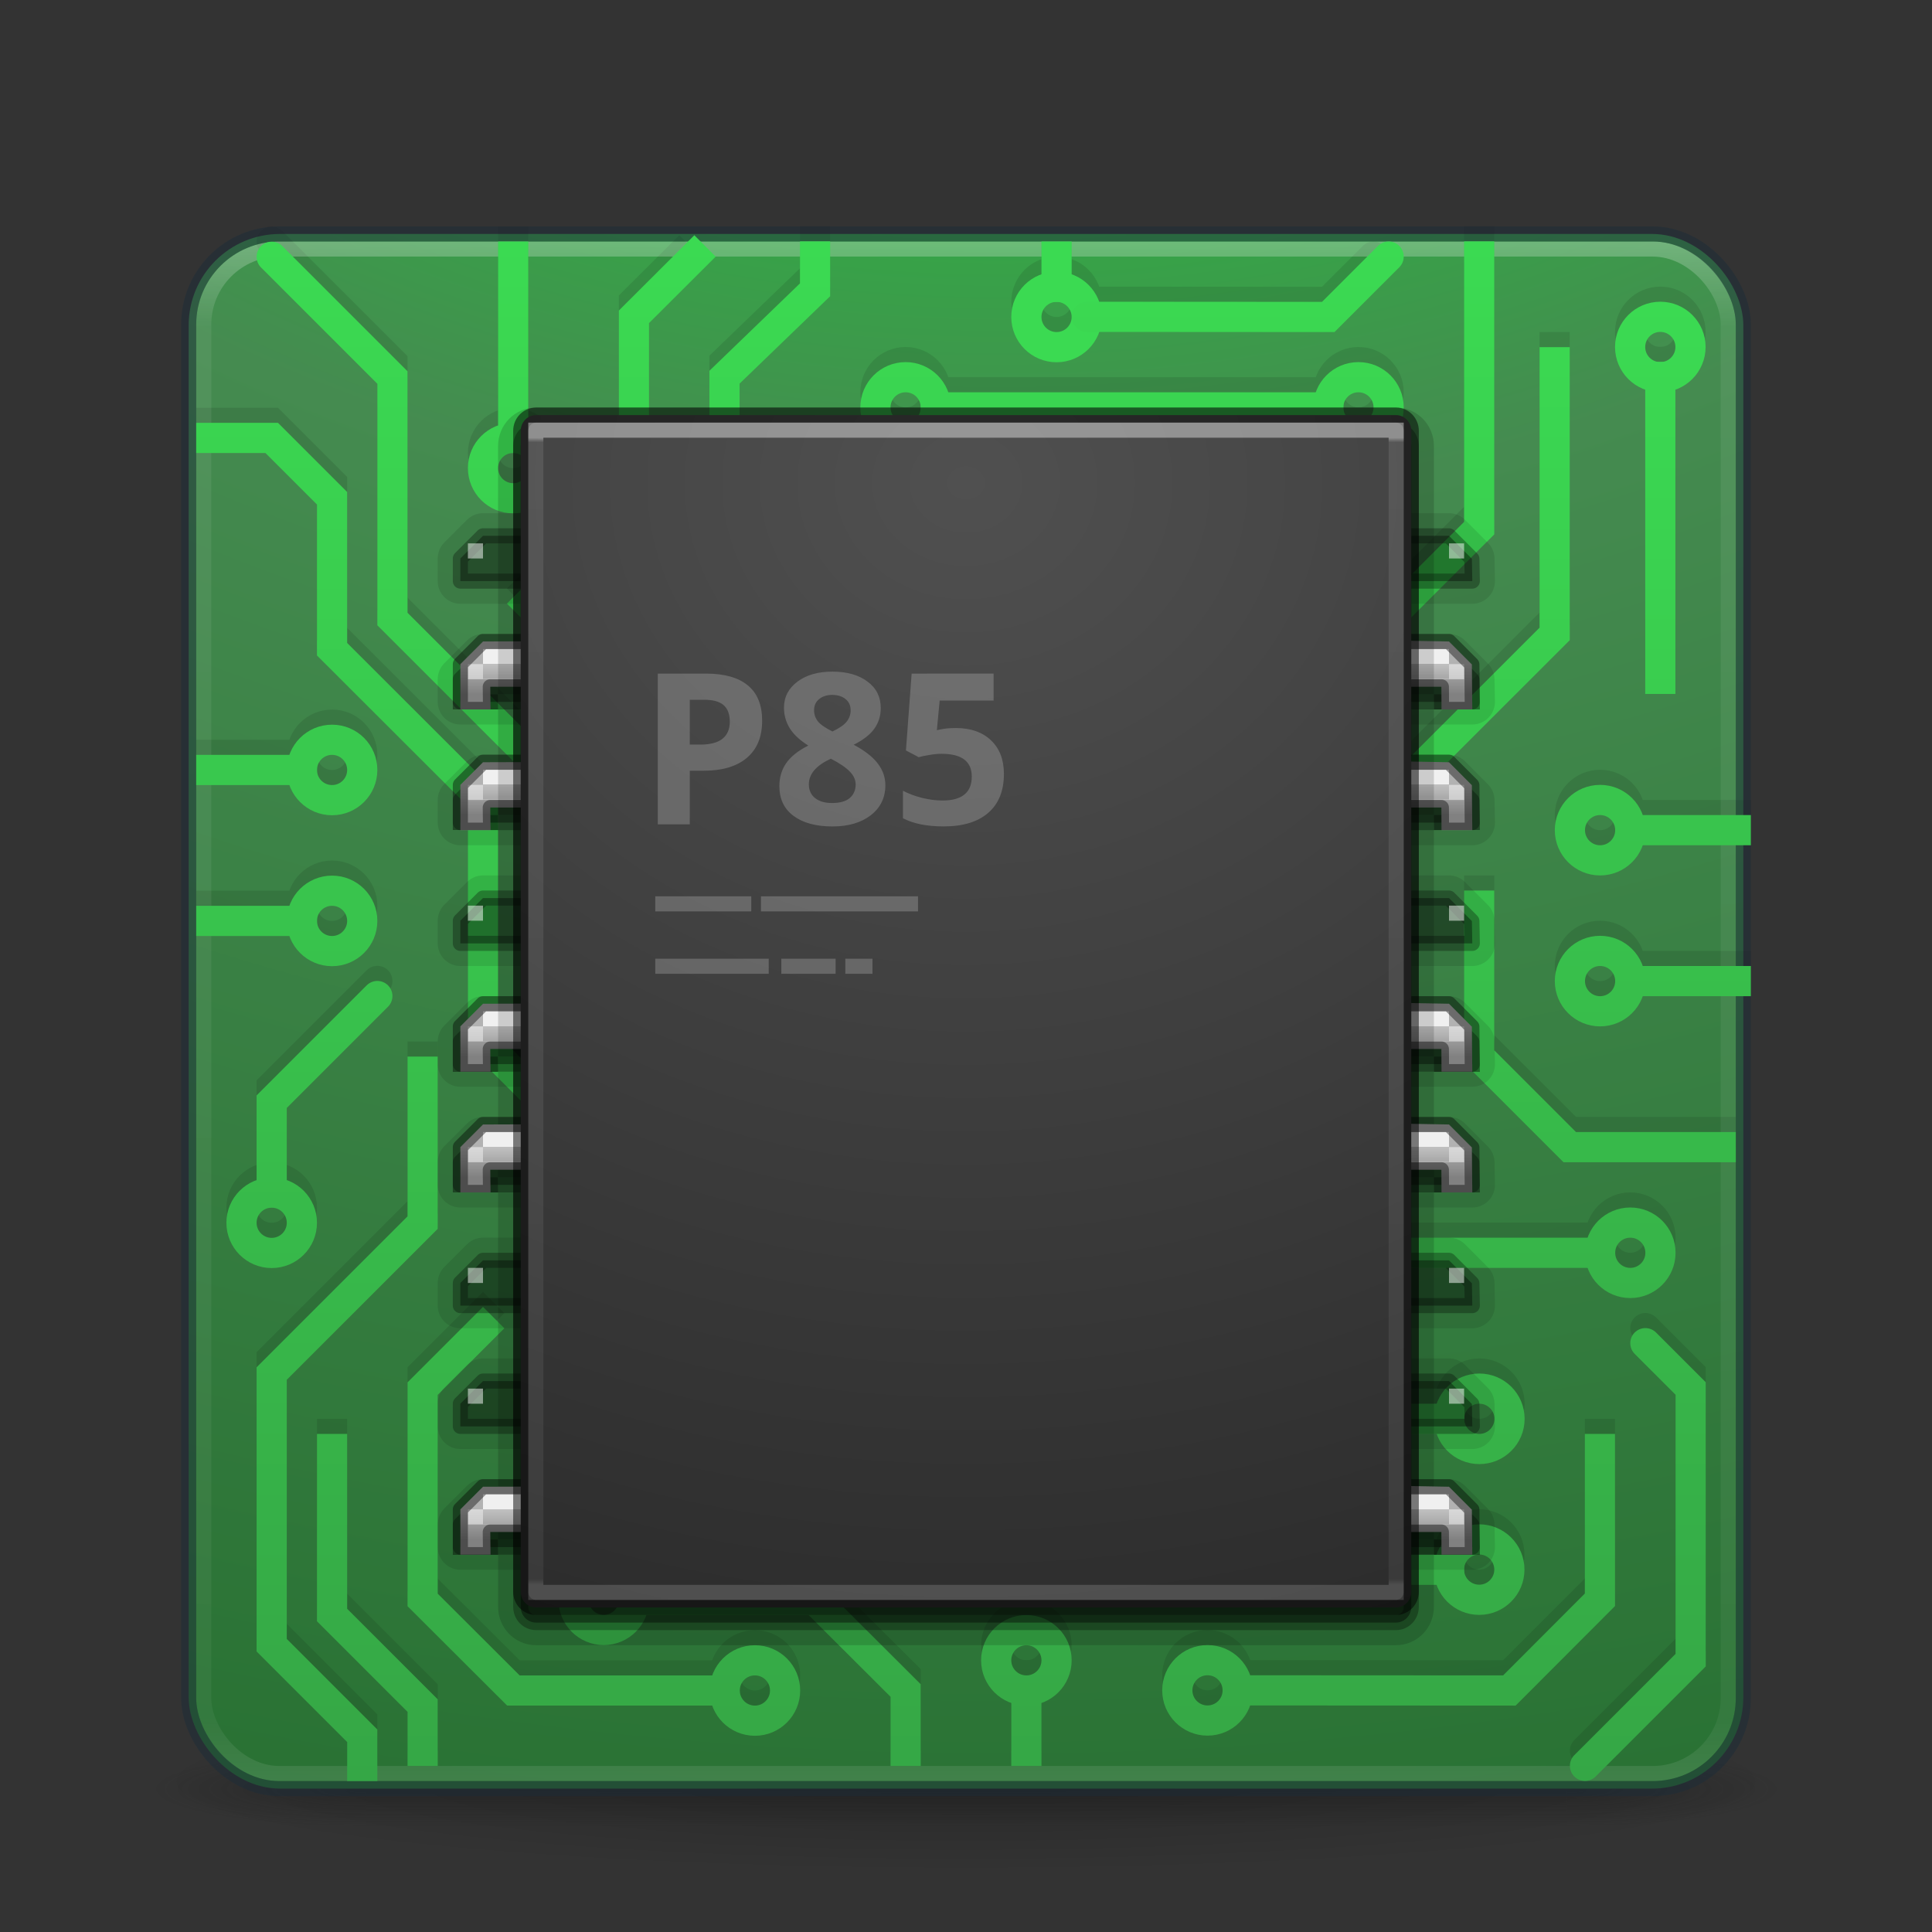 <?xml version="1.0" encoding="UTF-8" standalone="no"?>
<svg
   xmlns:dc="http://purl.org/dc/elements/1.1/"
   xmlns:cc="http://creativecommons.org/ns#"
   xmlns:rdf="http://www.w3.org/1999/02/22-rdf-syntax-ns#"
   xmlns:svg="http://www.w3.org/2000/svg"
   xmlns="http://www.w3.org/2000/svg"
   xmlns:xlink="http://www.w3.org/1999/xlink"
   version="1.1"
   width="128"
   height="128"
   id="svg4379">
  <rect width="100%" height="100%" fill="#333333" stroke="none"/>
  <defs
     id="defs4381">
    <linearGradient
       id="linearGradient4374">
      <stop
         id="stop4376"
         offset="0"
         style="stop-color:#b2b2b2;stop-opacity:1;" />
      <stop
         id="stop4378"
         offset="1"
         style="stop-color:#818181;stop-opacity:1" />
    </linearGradient>
    <linearGradient
       id="linearGradient7121">
      <stop
         id="stop7123"
         offset="0"
         style="stop-color:#000000;stop-opacity:1;" />
      <stop
         style="stop-color:#000000;stop-opacity:1"
         offset="0.8"
         id="stop7125" />
      <stop
         id="stop7127"
         offset="0.8"
         style="stop-color:#000000;stop-opacity:0" />
      <stop
         id="stop7129"
         offset="1"
         style="stop-color:#000000;stop-opacity:0;" />
    </linearGradient>
    <linearGradient
       id="linearGradient5574">
      <stop
         id="stop5576"
         style="stop-color:#ffffff;stop-opacity:1"
         offset="0" />
      <stop
         id="stop5578"
         style="stop-color:#ffffff;stop-opacity:0.235"
         offset="0" />
      <stop
         id="stop5580"
         style="stop-color:#ffffff;stop-opacity:0.157"
         offset="0.995" />
      <stop
         id="stop5582"
         style="stop-color:#ffffff;stop-opacity:0.392"
         offset="1" />
    </linearGradient>
    <linearGradient
       x1="24"
       y1="5"
       x2="24"
       y2="43"
       id="linearGradient3159"
       xlink:href="#linearGradient3924-776"
       gradientUnits="userSpaceOnUse"
       gradientTransform="matrix(2.73,0,0,2.73,-1.514,1.487)" />
    <linearGradient
       id="linearGradient3924-776">
      <stop
         id="stop3124"
         style="stop-color:#ffffff;stop-opacity:1"
         offset="0" />
      <stop
         id="stop3126"
         style="stop-color:#ffffff;stop-opacity:0.235"
         offset="0.063" />
      <stop
         id="stop3128"
         style="stop-color:#ffffff;stop-opacity:0.157"
         offset="0.951" />
      <stop
         id="stop3130"
         style="stop-color:#ffffff;stop-opacity:0.392"
         offset="1" />
    </linearGradient>
    <radialGradient
       cx="6.73"
       cy="9.957"
       r="12.672"
       fx="6.2"
       fy="9.957"
       id="radialGradient3395"
       xlink:href="#linearGradient2867-449-88-871-390-598-476-591-434-148-57-177-8-3-3-6-4-8-8-8-5-3"
       gradientUnits="userSpaceOnUse"
       gradientTransform="matrix(0,25.083,-30.794,0,372.817,-208.092)" />
    <radialGradient
       cx="4.993"
       cy="43.5"
       r="2.5"
       fx="4.993"
       fy="43.5"
       id="radialGradient2455-1"
       xlink:href="#linearGradient3688-166-749-5"
       gradientUnits="userSpaceOnUse"
       gradientTransform="matrix(2.004,0,0,1.4,27.988,-17.4)" />
    <linearGradient
       id="linearGradient3688-166-749-5">
      <stop
         id="stop2883-0"
         style="stop-color:#181818;stop-opacity:1"
         offset="0" />
      <stop
         id="stop2885-5"
         style="stop-color:#181818;stop-opacity:0"
         offset="1" />
    </linearGradient>
    <radialGradient
       cx="4.993"
       cy="43.5"
       r="2.5"
       fx="4.993"
       fy="43.5"
       id="radialGradient2457-5"
       xlink:href="#linearGradient3688-464-309-8"
       gradientUnits="userSpaceOnUse"
       gradientTransform="matrix(2.004,0,0,1.4,-20.012,-104.4)" />
    <linearGradient
       id="linearGradient3688-464-309-8">
      <stop
         id="stop2889-9"
         style="stop-color:#181818;stop-opacity:1"
         offset="0" />
      <stop
         id="stop2891-4"
         style="stop-color:#181818;stop-opacity:0"
         offset="1" />
    </linearGradient>
    <linearGradient
       x1="25.058"
       y1="47.028"
       x2="25.058"
       y2="39.999"
       id="linearGradient2459-7"
       xlink:href="#linearGradient3702-501-757-0"
       gradientUnits="userSpaceOnUse" />
    <linearGradient
       id="linearGradient3702-501-757-0">
      <stop
         id="stop2895-0"
         style="stop-color:#181818;stop-opacity:0"
         offset="0" />
      <stop
         id="stop2897-2"
         style="stop-color:#181818;stop-opacity:1"
         offset="0.5" />
      <stop
         id="stop2899-6"
         style="stop-color:#181818;stop-opacity:0"
         offset="1" />
    </linearGradient>
    <linearGradient
       id="linearGradient3811">
      <stop
         id="stop3813"
         style="stop-color:#000000;stop-opacity:1"
         offset="0" />
      <stop
         id="stop3815"
         style="stop-color:#000000;stop-opacity:0"
         offset="1" />
    </linearGradient>
    <radialGradient
       cx="-4.029"
       cy="93.468"
       r="35.338"
       fx="-4.029"
       fy="93.468"
       id="radialGradient4377"
       xlink:href="#linearGradient3811"
       gradientUnits="userSpaceOnUse"
       gradientTransform="matrix(1.556,0,0,0.17,70.27,102.13)" />
    <linearGradient
       id="linearGradient4394">
      <stop
         id="stop4396"
         offset="0"
         style="stop-color:#35a445;stop-opacity:1" />
      <stop
         id="stop4398"
         offset="1"
         style="stop-color:#3bda52;stop-opacity:1" />
    </linearGradient>
    <linearGradient
       gradientTransform="matrix(0,1,-1,0,63.5,-5.994)"
       y2="5"
       x2="37"
       y1="59"
       x1="37"
       gradientUnits="userSpaceOnUse"
       id="linearGradient5022"
       xlink:href="#linearGradient4394" />
    <linearGradient
       xlink:href="#linearGradient4394"
       id="linearGradient4521"
       gradientUnits="userSpaceOnUse"
       x1="37"
       y1="59"
       x2="37"
       y2="5"
       gradientTransform="matrix(2,0,0,2,3,6)" />
    <linearGradient
       xlink:href="#linearGradient4394"
       id="linearGradient4523"
       gradientUnits="userSpaceOnUse"
       x1="37"
       y1="59"
       x2="37"
       y2="5"
       gradientTransform="matrix(2,0,0,2,3,6)" />
    <linearGradient
       xlink:href="#linearGradient4394"
       id="linearGradient4525"
       gradientUnits="userSpaceOnUse"
       x1="37"
       y1="59"
       x2="37"
       y2="5"
       gradientTransform="matrix(2,0,0,2,3,6)" />
    <linearGradient
       xlink:href="#linearGradient4394"
       id="linearGradient4527"
       gradientUnits="userSpaceOnUse"
       x1="37"
       y1="59"
       x2="37"
       y2="5"
       gradientTransform="matrix(2,0,0,2,3,6)" />
    <linearGradient
       xlink:href="#linearGradient4394"
       id="linearGradient4529"
       gradientUnits="userSpaceOnUse"
       x1="37"
       y1="59"
       x2="37"
       y2="5"
       gradientTransform="matrix(2,0,0,2,3,6)" />
    <linearGradient
       xlink:href="#linearGradient4394"
       id="linearGradient4531"
       gradientUnits="userSpaceOnUse"
       x1="37"
       y1="59"
       x2="37"
       y2="5"
       gradientTransform="matrix(2,0,0,2,3,6)" />
    <linearGradient
       xlink:href="#linearGradient4394"
       id="linearGradient4533"
       gradientUnits="userSpaceOnUse"
       x1="37"
       y1="59"
       x2="37"
       y2="5"
       gradientTransform="matrix(2,0,0,2,1,10)" />
    <linearGradient
       xlink:href="#linearGradient4394"
       id="linearGradient4535"
       gradientUnits="userSpaceOnUse"
       x1="37"
       y1="59"
       x2="37"
       y2="5"
       gradientTransform="matrix(2,0,0,2,-1,-2)" />
    <linearGradient
       xlink:href="#linearGradient4394"
       id="linearGradient4537"
       gradientUnits="userSpaceOnUse"
       x1="37"
       y1="59"
       x2="37"
       y2="5"
       gradientTransform="matrix(2,0,0,2,3,6)" />
    <linearGradient
       xlink:href="#linearGradient4394"
       id="linearGradient4539"
       gradientUnits="userSpaceOnUse"
       x1="37"
       y1="59"
       x2="37"
       y2="5"
       gradientTransform="matrix(2,0,0,2,3,6)" />
    <linearGradient
       xlink:href="#linearGradient4394"
       id="linearGradient4541"
       gradientUnits="userSpaceOnUse"
       x1="37"
       y1="59"
       x2="37"
       y2="5"
       gradientTransform="matrix(2,0,0,2,3,6)" />
    <linearGradient
       xlink:href="#linearGradient4394"
       id="linearGradient4543"
       gradientUnits="userSpaceOnUse"
       x1="37"
       y1="59"
       x2="37"
       y2="5"
       gradientTransform="matrix(2,0,0,2,1,10)" />
    <linearGradient
       xlink:href="#linearGradient4394"
       id="linearGradient4547"
       gradientUnits="userSpaceOnUse"
       x1="37"
       y1="59"
       x2="37"
       y2="5"
       gradientTransform="matrix(2,0,0,2,3,6)" />
    <linearGradient
       xlink:href="#linearGradient4394"
       id="linearGradient4549"
       gradientUnits="userSpaceOnUse"
       x1="37"
       y1="59"
       x2="37"
       y2="5"
       gradientTransform="matrix(2,0,0,2,-1,-2)" />
    <linearGradient
       xlink:href="#linearGradient4394"
       id="linearGradient4551"
       gradientUnits="userSpaceOnUse"
       x1="37"
       y1="59"
       x2="37"
       y2="5"
       gradientTransform="matrix(2,0,0,2,3,6)" />
    <linearGradient
       xlink:href="#linearGradient4394"
       id="linearGradient4553"
       gradientUnits="userSpaceOnUse"
       x1="37"
       y1="59"
       x2="37"
       y2="5"
       gradientTransform="matrix(2,0,0,2,3,6)" />
    <linearGradient
       xlink:href="#linearGradient4394"
       id="linearGradient4555"
       gradientUnits="userSpaceOnUse"
       x1="37"
       y1="59"
       x2="37"
       y2="5"
       gradientTransform="matrix(2,0,0,2,3,6)" />
    <linearGradient
       xlink:href="#linearGradient4394"
       id="linearGradient4557"
       gradientUnits="userSpaceOnUse"
       x1="37"
       y1="59"
       x2="37"
       y2="5"
       gradientTransform="matrix(2,0,0,2,3,6)" />
    <linearGradient
       xlink:href="#linearGradient4394"
       id="linearGradient4559"
       gradientUnits="userSpaceOnUse"
       x1="37"
       y1="59"
       x2="37"
       y2="5"
       gradientTransform="matrix(2,0,0,2,3,6)" />
    <linearGradient
       xlink:href="#linearGradient4394"
       id="linearGradient4561"
       gradientUnits="userSpaceOnUse"
       x1="37"
       y1="59"
       x2="37"
       y2="5"
       gradientTransform="matrix(2,0,0,2,3,6)" />
    <linearGradient
       xlink:href="#linearGradient4394"
       id="linearGradient4563"
       gradientUnits="userSpaceOnUse"
       x1="37"
       y1="59"
       x2="37"
       y2="5"
       gradientTransform="matrix(2,0,0,2,-1,8)" />
    <linearGradient
       xlink:href="#linearGradient4394"
       id="linearGradient4565"
       gradientUnits="userSpaceOnUse"
       x1="37"
       y1="59"
       x2="37"
       y2="5"
       gradientTransform="matrix(2,0,0,2,3,6)" />
    <linearGradient
       xlink:href="#linearGradient4394"
       id="linearGradient4567"
       gradientUnits="userSpaceOnUse"
       x1="37"
       y1="59"
       x2="37"
       y2="5"
       gradientTransform="matrix(2,0,0,2,3,6)" />
    <linearGradient
       xlink:href="#linearGradient4394"
       id="linearGradient4569"
       gradientUnits="userSpaceOnUse"
       x1="37"
       y1="59"
       x2="37"
       y2="5"
       gradientTransform="matrix(2,0,0,2,3,6)" />
    <linearGradient
       xlink:href="#linearGradient4394"
       id="linearGradient4571"
       gradientUnits="userSpaceOnUse"
       x1="37"
       y1="59"
       x2="37"
       y2="5"
       gradientTransform="matrix(2,0,0,2,3,6)" />
    <linearGradient
       xlink:href="#linearGradient4394"
       id="linearGradient4573"
       gradientUnits="userSpaceOnUse"
       x1="37"
       y1="59"
       x2="37"
       y2="5"
       gradientTransform="matrix(2,0,0,2,3,6)" />
    <linearGradient
       xlink:href="#linearGradient4394"
       id="linearGradient4575"
       gradientUnits="userSpaceOnUse"
       x1="37"
       y1="59"
       x2="37"
       y2="5"
       gradientTransform="matrix(2,0,0,2,3,-2e-7)" />
    <linearGradient
       xlink:href="#linearGradient4394"
       id="linearGradient4577"
       gradientUnits="userSpaceOnUse"
       x1="37"
       y1="59"
       x2="37"
       y2="5"
       gradientTransform="matrix(2,0,0,2,3,-2e-7)" />
    <linearGradient
       xlink:href="#linearGradient4394"
       id="linearGradient4579"
       gradientUnits="userSpaceOnUse"
       x1="37"
       y1="59"
       x2="37"
       y2="5"
       gradientTransform="matrix(2,0,0,2,3,6)" />
    <linearGradient
       xlink:href="#linearGradient4394"
       id="linearGradient4581"
       gradientUnits="userSpaceOnUse"
       x1="37"
       y1="59"
       x2="37"
       y2="5"
       gradientTransform="matrix(2,0,0,2,3,6)" />
    <linearGradient
       xlink:href="#linearGradient4394"
       id="linearGradient4583"
       gradientUnits="userSpaceOnUse"
       x1="37"
       y1="59"
       x2="37"
       y2="5"
       gradientTransform="matrix(2,0,0,2,3,-2e-7)" />
    <linearGradient
       xlink:href="#linearGradient4394"
       id="linearGradient4585"
       gradientUnits="userSpaceOnUse"
       x1="37"
       y1="59"
       x2="37"
       y2="5"
       gradientTransform="matrix(2,0,0,2,3,6)" />
    <linearGradient
       xlink:href="#linearGradient4394"
       id="linearGradient4587"
       gradientUnits="userSpaceOnUse"
       x1="37"
       y1="59"
       x2="37"
       y2="5"
       gradientTransform="matrix(2,0,0,2,3,6)" />
    <linearGradient
       xlink:href="#linearGradient4394"
       id="linearGradient4589"
       gradientUnits="userSpaceOnUse"
       x1="37"
       y1="59"
       x2="37"
       y2="5"
       gradientTransform="matrix(2,0,0,2,3,6)" />
    <linearGradient
       xlink:href="#linearGradient4394"
       id="linearGradient4591"
       gradientUnits="userSpaceOnUse"
       x1="37"
       y1="59"
       x2="37"
       y2="5"
       gradientTransform="matrix(2,0,0,2,3,6)" />
    <linearGradient
       xlink:href="#linearGradient4394"
       id="linearGradient4593"
       gradientUnits="userSpaceOnUse"
       x1="37"
       y1="59"
       x2="37"
       y2="5"
       gradientTransform="matrix(0,2,-2,0,75.012,-38)" />
    <linearGradient
       xlink:href="#linearGradient4394"
       id="linearGradient4595"
       gradientUnits="userSpaceOnUse"
       x1="37"
       y1="59"
       x2="37"
       y2="5"
       gradientTransform="matrix(0,2,-2,0,75.012,-38)" />
    <linearGradient
       xlink:href="#linearGradient4394"
       id="linearGradient4597"
       gradientUnits="userSpaceOnUse"
       x1="37"
       y1="59"
       x2="37"
       y2="5"
       gradientTransform="matrix(2,0,0,2,3,6)" />
    <linearGradient
       xlink:href="#linearGradient4394"
       id="linearGradient4599"
       gradientUnits="userSpaceOnUse"
       x1="37"
       y1="59"
       x2="37"
       y2="5"
       gradientTransform="matrix(2,0,0,2,3,6)" />
    <linearGradient
       xlink:href="#linearGradient4394"
       id="linearGradient4601"
       gradientUnits="userSpaceOnUse"
       x1="37"
       y1="59"
       x2="37"
       y2="5"
       gradientTransform="matrix(2,0,0,2,3,6)" />
    <linearGradient
       xlink:href="#linearGradient4394"
       id="linearGradient4603"
       gradientUnits="userSpaceOnUse"
       x1="37"
       y1="59"
       x2="37"
       y2="5"
       gradientTransform="matrix(2,0,0,2,3,-2e-7)" />
    <linearGradient
       xlink:href="#linearGradient4394"
       id="linearGradient4605"
       gradientUnits="userSpaceOnUse"
       x1="37"
       y1="59"
       x2="37"
       y2="5"
       gradientTransform="matrix(2,0,0,2,3,-2e-7)" />
    <linearGradient
       xlink:href="#linearGradient4394"
       id="linearGradient4607"
       gradientUnits="userSpaceOnUse"
       gradientTransform="matrix(0,1,-1,0,63.5,-5.994)"
       x1="37"
       y1="59"
       x2="37"
       y2="5" />
    <linearGradient
       xlink:href="#linearGradient4394"
       id="linearGradient4609"
       gradientUnits="userSpaceOnUse"
       gradientTransform="matrix(0,1,-1,0,63.5,-5.994)"
       x1="37"
       y1="59"
       x2="37"
       y2="5" />
    <linearGradient
       id="linearGradient2867-449-88-871-390-598-476-591-434-148-57-177-8-3-3-6-4-8-8-8-5-3">
      <stop
         offset="0"
         style="stop-color:#00ff27;stop-opacity:1"
         id="stop3750-1-0-7-6-6-1-3-9-3-6" />
      <stop
         offset="0.262"
         style="stop-color:#458b50;stop-opacity:1"
         id="stop3752-3-7-4-0-32-8-923-0-7-7" />
      <stop
         offset="0.705"
         style="stop-color:#176121;stop-opacity:1"
         id="stop3754-1-8-5-2-7-6-7-1-9-5" />
      <stop
         offset="1"
         style="stop-color:#2b5131;stop-opacity:1"
         id="stop3756-1-6-2-6-6-1-96-6-0-3" />
    </linearGradient>
    <radialGradient
       gradientTransform="matrix(1.2386254e-6,9.292,-10.497,0,138.545,-49.534)"
       gradientUnits="userSpaceOnUse"
       xlink:href="#linearGradient2867-449-88-871-390-598-476-591-434-148-57-177-8-3-3-6-4-8-8-8-5-9-4-5"
       id="radialGradient4900"
       fy="7.101"
       fx="8.775"
       r="14.099"
       cy="7.101"
       cx="8.775" />
    <linearGradient
       id="linearGradient2867-449-88-871-390-598-476-591-434-148-57-177-8-3-3-6-4-8-8-8-5-9-4-5">
      <stop
         offset="0"
         style="stop-color:#505050;stop-opacity:1"
         id="stop3750-1-0-7-6-6-1-3-9-3-3-3-6" />
      <stop
         offset="0.622"
         style="stop-color:#2b2b2b;stop-opacity:1"
         id="stop3752-3-7-4-0-32-8-923-0-7-1-1-4" />
      <stop
         offset="1"
         style="stop-color:#0a0a0a;stop-opacity:1"
         id="stop3754-1-8-5-2-7-6-7-1-9-8-6-2" />
    </linearGradient>
    <linearGradient
       gradientTransform="matrix(0.628,0,0,0.867,40.492,23.731)"
       gradientUnits="userSpaceOnUse"
       xlink:href="#linearGradient3967"
       id="linearGradient4898"
       y2="93.723"
       x2="24.708"
       y1="6.077"
       x1="24.708" />
    <linearGradient
       id="linearGradient3967">
      <stop
         offset="0"
         style="stop-color:#ffffff;stop-opacity:1"
         id="stop3969" />
      <stop
         offset="0.004"
         style="stop-color:#ffffff;stop-opacity:0.235"
         id="stop3971" />
      <stop
         offset="0.995"
         style="stop-color:#ffffff;stop-opacity:0.157"
         id="stop3973" />
      <stop
         offset="1"
         style="stop-color:#ffffff;stop-opacity:0.392"
         id="stop3975" />
    </linearGradient>
    <linearGradient
       y2="42"
       x2="98"
       y1="37"
       x1="98"
       gradientUnits="userSpaceOnUse"
       id="linearGradient4356"
       xlink:href="#linearGradient7121" />
    <linearGradient
       y2="138.7"
       x2="25.609"
       y1="49.9"
       x1="25.609"
       gradientTransform="matrix(0.716,0,0,0.011,38.193,37.438)"
       gradientUnits="userSpaceOnUse"
       id="linearGradient4358"
       xlink:href="#linearGradient5574" />
    <linearGradient
       y2="40"
       x2="79"
       y1="38"
       x1="79"
       gradientUnits="userSpaceOnUse"
       id="linearGradient4712"
       xlink:href="#linearGradient4374" />
  </defs>
  <path
     style="color:#000000;display:inline;overflow:visible;visibility:visible;opacity:0.2;fill:url(#radialGradient4377);fill-opacity:1;fill-rule:nonzero;stroke:none;stroke-width:1;marker:none;enable-background:accumulate"
     id="path3041"
     d="M 119,118 A 55,6 0 0 1 9,118 55,6 0 1 1 119,118 Z" />
  <g
     style="display:inline"
     id="g2036"
     transform="matrix(2.7,0,0,0.556,-0.8,94.889)">
    <g
       style="opacity:0.4"
       id="g3712"
       transform="matrix(1.053,0,0,1.286,-1.263,-13.429)">
      <rect
         style="fill:url(#radialGradient2455-1);fill-opacity:1;stroke:none"
         id="rect2801"
         y="40"
         x="38"
         height="7"
         width="5" />
      <rect
         style="fill:url(#radialGradient2457-5);fill-opacity:1;stroke:none"
         id="rect3696"
         transform="scale(-1,-1)"
         y="-47"
         x="-10"
         height="7"
         width="5" />
      <rect
         style="fill:url(#linearGradient2459-7);fill-opacity:1;stroke:none"
         id="rect3700"
         y="40"
         x="10"
         height="7"
         width="28" />
    </g>
  </g>
  <rect
     style="color:#000000;display:inline;overflow:visible;visibility:visible;fill:url(#radialGradient3395);fill-opacity:1;fill-rule:nonzero;stroke:none;stroke-width:1;marker:none;enable-background:accumulate"
     id="rect5505-21-3"
     y="15.5"
     x="12.5"
     ry="6.055"
     rx="6.055"
     height="103"
     width="103" />
  <g
     id="g5351"
     transform="translate(0,-1)"
     style="opacity:0.1;stroke:#000000;stroke-opacity:1">
    <path
       style="fill:none;fill-rule:evenodd;stroke:#000000;stroke-width:2px;stroke-linecap:square;stroke-linejoin:miter;stroke-opacity:1"
       d="m 48,32.99 0,-8 6,-5.79 6.4e-5,-2.21"
       id="path5353" />
    <path
       style="fill:none;fill-rule:evenodd;stroke:#000000;stroke-width:2px;stroke-linecap:square;stroke-linejoin:miter;stroke-opacity:1"
       d="M 96,104 72.014,104 66,98 66,94"
       id="path5355" />
    <path
       id="path5357"
       d="m 35,39.99 7,-7 0,-12 L 45,18"
       style="fill:none;fill-rule:evenodd;stroke:#000000;stroke-width:2px;stroke-linecap:square;stroke-linejoin:miter;stroke-opacity:1" />
    <path
       style="opacity:1;fill:none;fill-opacity:1;stroke:#000000;stroke-width:2;stroke-linecap:square;stroke-linejoin:miter;stroke-miterlimit:4;stroke-dasharray:none;stroke-opacity:1"
       d="m 62,26.99 c 0,1.105 -0.895,2 -2,2 -1.105,0 -2,-0.895 -2,-2 0,-1.105 0.895,-2 2,-2 1.105,0 2,0.895 2,2 z"
       id="path5359" />
    <path
       id="path5361"
       d="m 62.014,26.99 25.986,0"
       style="fill:none;fill-rule:evenodd;stroke:#000000;stroke-width:2px;stroke-linecap:square;stroke-linejoin:miter;stroke-opacity:1" />
    <path
       style="opacity:1;fill:none;fill-opacity:1;stroke:#000000;stroke-width:2;stroke-linecap:square;stroke-linejoin:miter;stroke-miterlimit:4;stroke-dasharray:none;stroke-opacity:1"
       d="m 92,26.99 c 0,1.105 -0.895,2 -2,2 -1.105,0 -2,-0.895 -2,-2 0,-1.105 0.895,-2 2,-2 1.105,0 2,0.895 2,2 z"
       id="path5363" />
    <path
       style="opacity:1;fill:none;fill-opacity:1;stroke:#000000;stroke-width:2;stroke-linecap:square;stroke-linejoin:miter;stroke-miterlimit:4;stroke-dasharray:none;stroke-opacity:1"
       d="m 112,22.99 c 0,1.105 -0.895,2 -2,2 -1.105,0 -2,-0.895 -2,-2 0,-1.105 0.895,-2 2,-2 1.105,0 2,0.895 2,2 z"
       id="path5365" />
    <path
       style="opacity:1;fill:none;fill-opacity:1;stroke:#000000;stroke-width:2;stroke-linecap:square;stroke-linejoin:miter;stroke-miterlimit:4;stroke-dasharray:none;stroke-opacity:1"
       d="m 110.01,83 c 0,1.105 -0.895,2 -2,2 -1.105,0 -2,-0.895 -2,-2 0,-1.105 0.895,-2 2,-2 1.105,0 2,0.895 2,2 z"
       id="path5367" />
    <path
       style="opacity:1;fill:none;fill-opacity:1;stroke:#000000;stroke-width:2;stroke-linecap:square;stroke-linejoin:miter;stroke-miterlimit:4;stroke-dasharray:none;stroke-opacity:1"
       d="m 24,51.012 c 0,1.105 -0.895,2 -2,2 -1.105,0 -2,-0.895 -2,-2 0,-1.105 0.895,-2 2,-2 1.105,0 2,0.895 2,2 z"
       id="path5369" />
    <path
       style="opacity:1;fill:none;fill-opacity:1;stroke:#000000;stroke-width:2;stroke-linecap:square;stroke-linejoin:miter;stroke-miterlimit:4;stroke-dasharray:none;stroke-opacity:1"
       d="m 36,31.012 c 0,1.105 -0.895,2 -2,2 -1.105,0 -2,-0.895 -2,-2 0,-1.105 0.895,-2 2,-2 1.105,0 2,0.895 2,2 z"
       id="path5371" />
    <path
       style="fill:none;fill-rule:evenodd;stroke:#000000;stroke-width:2px;stroke-linecap:square;stroke-linejoin:miter;stroke-opacity:1"
       d="m 34,17 0,12.012"
       id="path5373" />
    <path
       id="path5375"
       d="m 110,24.976 0,20"
       style="fill:none;fill-rule:evenodd;stroke:#000000;stroke-width:2px;stroke-linecap:square;stroke-linejoin:miter;stroke-opacity:1" />
    <path
       id="path5377"
       d="m 105.01,116.99 7,-7 0,-18 -3,-3"
       style="fill:none;fill-rule:evenodd;stroke:#000000;stroke-width:2px;stroke-linecap:round;stroke-linejoin:miter;stroke-opacity:1" />
    <path
       style="fill:none;fill-rule:evenodd;stroke:#000000;stroke-width:2px;stroke-linecap:square;stroke-linejoin:miter;stroke-opacity:1"
       d="m 106.01,83 -24,0"
       id="path5379" />
    <path
       id="path5381"
       d="m 37,52.012 -11,-11 0,-16 -8,-8"
       style="fill:none;fill-rule:evenodd;stroke:#000000;stroke-width:2px;stroke-linecap:round;stroke-linejoin:miter;stroke-opacity:1" />
    <path
       style="fill:none;fill-rule:evenodd;stroke:#000000;stroke-width:2px;stroke-linecap:butt;stroke-linejoin:miter;stroke-opacity:1"
       d="m 13,29.012 5,0 4,4 0,10 L 32,53 l 0,16 0,0 7,7"
       id="path5383" />
    <path
       style="opacity:1;fill:none;fill-opacity:1;stroke:#000000;stroke-width:2;stroke-linecap:square;stroke-linejoin:miter;stroke-miterlimit:4;stroke-dasharray:none;stroke-opacity:1"
       d="m 48.014,112 c 0,1.105 0.895,2 2,2 1.105,0 2,-0.895 2,-2 0,-1.105 -0.895,-2 -2,-2 -1.105,0 -2,0.895 -2,2 z"
       id="path5385" />
    <path
       style="fill:none;fill-rule:evenodd;stroke:#000000;stroke-width:2px;stroke-linecap:square;stroke-linejoin:miter;stroke-opacity:1"
       d="M 48,112 34.014,112 28,106 l 0,-14 4,-4"
       id="path5387" />
    <path
       id="path5389"
       d="m 28,117 0,-4 -6,-6 0,-8 0,-4"
       style="fill:none;fill-rule:evenodd;stroke:#000000;stroke-width:2px;stroke-linecap:butt;stroke-linejoin:miter;stroke-opacity:1" />
    <path
       id="path5391"
       d="m 24,117 0,0 0,-2 -6,-6 0,-18 10,-10 0,-10"
       style="fill:none;fill-rule:evenodd;stroke:#000000;stroke-width:2px;stroke-linecap:square;stroke-linejoin:miter;stroke-opacity:1" />
    <path
       id="path5393"
       d="m 103,24 0,18 -13,12.99"
       style="fill:none;fill-rule:evenodd;stroke:#000000;stroke-width:2px;stroke-linecap:square;stroke-linejoin:miter;stroke-opacity:1" />
    <path
       id="path5395"
       d="m 20,51.012 -6,0"
       style="fill:none;fill-rule:evenodd;stroke:#000000;stroke-width:2px;stroke-linecap:square;stroke-linejoin:miter;stroke-opacity:1" />
    <path
       id="path5397"
       d="m 24,61.012 c 0,1.105 -0.895,2 -2,2 -1.105,0 -2,-0.895 -2,-2 0,-1.105 0.895,-2 2,-2 1.105,0 2,0.895 2,2 z"
       style="opacity:1;fill:none;fill-opacity:1;stroke:#000000;stroke-width:2;stroke-linecap:square;stroke-linejoin:miter;stroke-miterlimit:4;stroke-dasharray:none;stroke-opacity:1" />
    <path
       style="fill:none;fill-rule:evenodd;stroke:#000000;stroke-width:2px;stroke-linecap:square;stroke-linejoin:miter;stroke-opacity:1"
       d="m 20,61.012 -6,0"
       id="path5399" />
    <path
       id="path5401"
       d="m 42,105.99 c 0,1.105 -0.895,2 -2,2 -1.105,0 -2,-0.895 -2,-2 0,-1.105 0.895,-2 2,-2 1.105,0 2,0.895 2,2 z"
       style="opacity:1;fill:none;fill-opacity:1;stroke:#000000;stroke-width:2;stroke-linecap:square;stroke-linejoin:miter;stroke-miterlimit:4;stroke-dasharray:none;stroke-opacity:1" />
    <path
       id="path5403"
       d="m 100,103.99 c 0,1.105 -0.895,2 -2,2 -1.105,0 -2,-0.895 -2,-2 0,-1.105 0.895,-2 2,-2 1.105,0 2,0.895 2,2 z"
       style="opacity:1;fill:none;fill-opacity:1;stroke:#000000;stroke-width:2;stroke-linecap:square;stroke-linejoin:miter;stroke-miterlimit:4;stroke-dasharray:none;stroke-opacity:1" />
    <path
       id="path5405"
       d="m 104.01,55 c 0,1.105 0.895,2 2,2 1.105,0 2,-0.895 2,-2 0,-1.105 -0.895,-2 -2,-2 -1.105,0 -2,0.895 -2,2 z"
       style="opacity:1;fill:none;fill-opacity:1;stroke:#000000;stroke-width:2;stroke-linecap:square;stroke-linejoin:miter;stroke-miterlimit:4;stroke-dasharray:none;stroke-opacity:1" />
    <path
       id="path5407"
       d="m 108.01,55 6.99,0"
       style="fill:none;fill-rule:evenodd;stroke:#000000;stroke-width:2px;stroke-linecap:square;stroke-linejoin:miter;stroke-opacity:1" />
    <path
       id="path5409"
       d="m 100.01,94 c 0,1.105 -0.895,2 -2,2 -1.105,0 -2,-0.895 -2,-2 0,-1.105 0.895,-2 2,-2 1.105,0 2,0.895 2,2 z"
       style="opacity:1;fill:none;fill-opacity:1;stroke:#000000;stroke-width:2;stroke-linecap:square;stroke-linejoin:miter;stroke-miterlimit:4;stroke-dasharray:none;stroke-opacity:1" />
    <path
       id="path5411"
       d="m 96.01,94 -10,0"
       style="fill:none;fill-rule:evenodd;stroke:#000000;stroke-width:2px;stroke-linecap:square;stroke-linejoin:miter;stroke-opacity:1" />
    <path
       style="fill:none;fill-rule:evenodd;stroke:#000000;stroke-width:2px;stroke-linecap:square;stroke-linejoin:miter;stroke-opacity:1"
       d="m 114,76 -10,0 -6,-6 0,-10"
       id="path5413" />
    <path
       style="fill:none;fill-rule:evenodd;stroke:#000000;stroke-width:2px;stroke-linecap:square;stroke-linejoin:miter;stroke-opacity:1"
       d="m 98,16.99 0,18 -10,10"
       id="path5415" />
    <path
       id="path5417"
       d="m 42,106 11.986,0 6.014,6 0,4"
       style="fill:none;fill-rule:evenodd;stroke:#000000;stroke-width:2px;stroke-linecap:square;stroke-linejoin:miter;stroke-opacity:1" />
    <path
       style="fill:none;fill-rule:evenodd;stroke:#000000;stroke-width:2px;stroke-linecap:square;stroke-linejoin:miter;stroke-opacity:1"
       d="M 82.014,111.99 100,112 106,105.99 106,96"
       id="path5419" />
    <path
       id="path5421"
       d="m 82,111.99 c 0,1.105 -0.895,2 -2,2 -1.105,0 -2,-0.895 -2,-2 0,-1.105 0.895,-2 2,-2 1.105,0 2,0.895 2,2 z"
       style="opacity:1;fill:none;fill-opacity:1;stroke:#000000;stroke-width:2;stroke-linecap:square;stroke-linejoin:miter;stroke-miterlimit:4;stroke-dasharray:none;stroke-opacity:1" />
    <path
       style="opacity:1;fill:none;fill-opacity:1;stroke:#000000;stroke-width:2;stroke-linecap:square;stroke-linejoin:miter;stroke-miterlimit:4;stroke-dasharray:none;stroke-opacity:1"
       d="m 70,23 c -1.105,0 -2,-0.895 -2,-2 0,-1.105 0.895,-2 2,-2 1.105,0 2,0.895 2,2 0,1.105 -0.895,2 -2,2 z"
       id="path5423" />
    <path
       id="path5425"
       d="m 70,19 0,-1"
       style="fill:none;fill-rule:evenodd;stroke:#000000;stroke-width:2px;stroke-linecap:square;stroke-linejoin:miter;stroke-opacity:1" />
    <path
       style="fill:none;fill-rule:evenodd;stroke:#000000;stroke-width:2px;stroke-linecap:round;stroke-linejoin:miter;stroke-opacity:1"
       d="m 25,65.99 -7,7 0,6"
       id="path5427" />
    <path
       style="opacity:1;fill:none;fill-opacity:1;stroke:#000000;stroke-width:2;stroke-linecap:square;stroke-linejoin:miter;stroke-miterlimit:4;stroke-dasharray:none;stroke-opacity:1"
       d="m 20,81.012 c 0,1.105 -0.895,2 -2,2 -1.105,0 -2,-0.895 -2,-2 0,-1.105 0.895,-2 2,-2 1.105,0 2,0.895 2,2 z"
       id="path5429" />
    <path
       style="fill:none;fill-rule:evenodd;stroke:#000000;stroke-width:2px;stroke-linecap:round;stroke-linejoin:miter;stroke-opacity:1"
       d="M 72.014,20.99 88,21 91,18"
       id="path5431" />
    <path
       style="opacity:1;fill:none;fill-opacity:1;stroke:#000000;stroke-width:2;stroke-linecap:square;stroke-linejoin:miter;stroke-miterlimit:4;stroke-dasharray:none;stroke-opacity:1"
       d="m 104.01,65 c 0,1.105 0.895,2 2,2 1.105,0 2,-0.895 2,-2 0,-1.105 -0.895,-2 -2,-2 -1.105,0 -2,0.895 -2,2 z"
       id="path5433" />
    <path
       style="fill:none;fill-rule:evenodd;stroke:#000000;stroke-width:2px;stroke-linecap:square;stroke-linejoin:miter;stroke-opacity:1"
       d="m 108.01,65 6.99,0"
       id="path5435" />
    <g
       transform="matrix(0,-2,2,0,14.988,133)"
       style="stroke:#000000;stroke-linejoin:miter;stroke-opacity:1"
       id="g5437">
      <path
         id="path5439"
         d="m 12.5,26.506 c 0,0.552 -0.448,1 -1,1 -0.552,0 -1,-0.448 -1,-1 0,-0.552 0.448,-1 1,-1 0.552,0 1,0.448 1,1 z"
         style="opacity:1;fill:none;fill-opacity:1;stroke:#000000;stroke-width:1;stroke-linecap:square;stroke-linejoin:miter;stroke-miterlimit:4;stroke-dasharray:none;stroke-opacity:1" />
      <path
         style="fill:none;fill-rule:evenodd;stroke:#000000;stroke-width:1px;stroke-linecap:square;stroke-linejoin:miter;stroke-opacity:1"
         d="m 10.5,26.506 -2,0"
         id="path5441" />
    </g>
  </g>
  <rect
     style="opacity:0.3;fill:none;stroke:url(#linearGradient3159);stroke-width:1;stroke-linecap:round;stroke-linejoin:round;stroke-miterlimit:4;stroke-dasharray:none;stroke-dashoffset:0;stroke-opacity:1"
     id="rect6741-7"
     y="16.5"
     x="13.5"
     ry="5"
     rx="5"
     height="101"
     width="101" />
  <rect
     style="color:#000000;display:inline;overflow:visible;visibility:visible;opacity:0.5;fill:none;stroke:#1c2c38;stroke-width:1;stroke-linecap:round;stroke-linejoin:round;stroke-miterlimit:4;stroke-dasharray:none;stroke-dashoffset:0;stroke-opacity:1;marker:none;enable-background:accumulate"
     id="rect5505-21-6"
     y="15.5"
     x="12.5"
     ry="6"
     rx="6"
     height="103"
     width="103" />
  <g
     id="g5303">
    <path
       id="path4744"
       d="m 48,32.99 0,-8 6,-5.79 6.4e-5,-2.21"
       style="fill:none;fill-rule:evenodd;stroke:url(#linearGradient4521);stroke-width:2px;stroke-linecap:square;stroke-linejoin:miter;stroke-opacity:1" />
    <path
       id="path4736"
       d="M 96,104 72.014,104 66,98 66,94"
       style="fill:none;fill-rule:evenodd;stroke:url(#linearGradient4523);stroke-width:2px;stroke-linecap:square;stroke-linejoin:miter;stroke-opacity:1" />
    <path
       style="fill:none;fill-rule:evenodd;stroke:url(#linearGradient4525);stroke-width:2px;stroke-linecap:square;stroke-linejoin:miter;stroke-opacity:1"
       d="m 35,39.99 7,-7 0,-12 L 46,17"
       id="path4610" />
    <path
       id="path4238"
       d="m 62,26.99 c 0,1.105 -0.895,2 -2,2 -1.105,0 -2,-0.895 -2,-2 0,-1.105 0.895,-2 2,-2 1.105,0 2,0.895 2,2 z"
       style="opacity:1;fill:none;fill-opacity:1;stroke:url(#linearGradient4527);stroke-width:2;stroke-linecap:square;stroke-linejoin:miter;stroke-miterlimit:4;stroke-dasharray:none;stroke-opacity:1" />
    <path
       style="fill:none;fill-rule:evenodd;stroke:url(#linearGradient4529);stroke-width:2px;stroke-linecap:square;stroke-linejoin:miter;stroke-opacity:1"
       d="m 62.014,26.99 25.986,0"
       id="path4305" />
    <path
       id="circle4307"
       d="m 92,26.99 c 0,1.105 -0.895,2 -2,2 -1.105,0 -2,-0.895 -2,-2 0,-1.105 0.895,-2 2,-2 1.105,0 2,0.895 2,2 z"
       style="opacity:1;fill:none;fill-opacity:1;stroke:url(#linearGradient4531);stroke-width:2;stroke-linecap:square;stroke-linejoin:miter;stroke-miterlimit:4;stroke-dasharray:none;stroke-opacity:1" />
    <path
       id="circle4309"
       d="m 112,22.99 c 0,1.105 -0.895,2 -2,2 -1.105,0 -2,-0.895 -2,-2 0,-1.105 0.895,-2 2,-2 1.105,0 2,0.895 2,2 z"
       style="opacity:1;fill:none;fill-opacity:1;stroke:url(#linearGradient4533);stroke-width:2;stroke-linecap:square;stroke-linejoin:miter;stroke-miterlimit:4;stroke-dasharray:none;stroke-opacity:1" />
    <path
       id="circle4311"
       d="m 110.01,83 c 0,1.105 -0.895,2 -2,2 -1.105,0 -2,-0.895 -2,-2 0,-1.105 0.895,-2 2,-2 1.105,0 2,0.895 2,2 z"
       style="opacity:1;fill:none;fill-opacity:1;stroke:url(#linearGradient4535);stroke-width:2;stroke-linecap:square;stroke-linejoin:miter;stroke-miterlimit:4;stroke-dasharray:none;stroke-opacity:1" />
    <path
       id="circle4313"
       d="m 24,51.012 c 0,1.105 -0.895,2 -2,2 -1.105,0 -2,-0.895 -2,-2 0,-1.105 0.895,-2 2,-2 1.105,0 2,0.895 2,2 z"
       style="opacity:1;fill:none;fill-opacity:1;stroke:url(#linearGradient4537);stroke-width:2;stroke-linecap:square;stroke-linejoin:miter;stroke-miterlimit:4;stroke-dasharray:none;stroke-opacity:1" />
    <path
       id="circle4315"
       d="m 36,31.012 c 0,1.105 -0.895,2 -2,2 -1.105,0 -2,-0.895 -2,-2 0,-1.105 0.895,-2 2,-2 1.105,0 2,0.895 2,2 z"
       style="opacity:1;fill:none;fill-opacity:1;stroke:url(#linearGradient4539);stroke-width:2;stroke-linecap:square;stroke-linejoin:miter;stroke-miterlimit:4;stroke-dasharray:none;stroke-opacity:1" />
    <path
       id="path4317"
       d="m 34,17 0,12.012"
       style="fill:none;fill-rule:evenodd;stroke:url(#linearGradient4541);stroke-width:2px;stroke-linecap:square;stroke-linejoin:miter;stroke-opacity:1" />
    <path
       style="fill:none;fill-rule:evenodd;stroke:url(#linearGradient4543);stroke-width:2px;stroke-linecap:square;stroke-linejoin:miter;stroke-opacity:1"
       d="m 110,24.976 0,20"
       id="path4319" />
    <path
       style="fill:none;fill-rule:evenodd;stroke:url(#linearGradient4547);stroke-width:2px;stroke-linecap:round;stroke-linejoin:miter;stroke-opacity:1"
       d="m 105.01,116.99 7,-7 0,-18 -3,-3"
       id="path4323" />
    <path
       id="path4325"
       d="m 106.01,83 -24,0"
       style="fill:none;fill-rule:evenodd;stroke:url(#linearGradient4549);stroke-width:2px;stroke-linecap:square;stroke-linejoin:miter;stroke-opacity:1" />
    <path
       style="fill:none;fill-rule:evenodd;stroke:url(#linearGradient4551);stroke-width:2px;stroke-linecap:round;stroke-linejoin:miter;stroke-opacity:1"
       d="m 37,52.012 -11,-11 0,-16 -8,-8"
       id="path4327" />
    <path
       id="path4329"
       d="m 13,29.012 5,0 4,4 0,10 L 32,53 l 0,16 0,0 7,7"
       style="fill:none;fill-rule:evenodd;stroke:url(#linearGradient4553);stroke-width:2px;stroke-linecap:butt;stroke-linejoin:miter;stroke-opacity:1" />
    <path
       id="circle4333"
       d="m 48.014,112 c 0,1.105 0.895,2 2,2 1.105,0 2,-0.895 2,-2 0,-1.105 -0.895,-2 -2,-2 -1.105,0 -2,0.895 -2,2 z"
       style="opacity:1;fill:none;fill-opacity:1;stroke:url(#linearGradient4555);stroke-width:2;stroke-linecap:square;stroke-linejoin:miter;stroke-miterlimit:4;stroke-dasharray:none;stroke-opacity:1" />
    <path
       id="path4335"
       d="M 48,112 34.014,112 28,106 l 0,-14 4,-4"
       style="fill:none;fill-rule:evenodd;stroke:url(#linearGradient4557);stroke-width:2px;stroke-linecap:square;stroke-linejoin:miter;stroke-opacity:1" />
    <path
       style="fill:none;fill-rule:evenodd;stroke:url(#linearGradient4559);stroke-width:2px;stroke-linecap:butt;stroke-linejoin:miter;stroke-opacity:1"
       d="m 28,117 0,-4 -6,-6 0,-8 0,-4"
       id="path4339" />
    <path
       style="fill:none;fill-rule:evenodd;stroke:url(#linearGradient4561);stroke-width:2px;stroke-linecap:square;stroke-linejoin:miter;stroke-opacity:1"
       d="m 24,117 0,0 0,-2 -6,-6 0,-18 10,-10 0,-10"
       id="path4341" />
    <path
       style="fill:none;fill-rule:evenodd;stroke:url(#linearGradient4563);stroke-width:2px;stroke-linecap:square;stroke-linejoin:miter;stroke-opacity:1"
       d="m 103,24 0,18 -13,12.99"
       id="path4345" />
    <path
       style="fill:none;fill-rule:evenodd;stroke:url(#linearGradient4565);stroke-width:2px;stroke-linecap:square;stroke-linejoin:miter;stroke-opacity:1"
       d="m 20,51.012 -6,0"
       id="path4608" />
    <path
       style="opacity:1;fill:none;fill-opacity:1;stroke:url(#linearGradient4567);stroke-width:2;stroke-linecap:square;stroke-linejoin:miter;stroke-miterlimit:4;stroke-dasharray:none;stroke-opacity:1"
       d="m 24,61.012 c 0,1.105 -0.895,2 -2,2 -1.105,0 -2,-0.895 -2,-2 0,-1.105 0.895,-2 2,-2 1.105,0 2,0.895 2,2 z"
       id="path4612" />
    <path
       id="path4614"
       d="m 20,61.012 -6,0"
       style="fill:none;fill-rule:evenodd;stroke:url(#linearGradient4569);stroke-width:2px;stroke-linecap:square;stroke-linejoin:miter;stroke-opacity:1" />
    <path
       style="opacity:1;fill:none;fill-opacity:1;stroke:url(#linearGradient4571);stroke-width:2;stroke-linecap:square;stroke-linejoin:miter;stroke-miterlimit:4;stroke-dasharray:none;stroke-opacity:1"
       d="m 42,105.99 c 0,1.105 -0.895,2 -2,2 -1.105,0 -2,-0.895 -2,-2 0,-1.105 0.895,-2 2,-2 1.105,0 2,0.895 2,2 z"
       id="path4616" />
    <path
       style="opacity:1;fill:none;fill-opacity:1;stroke:url(#linearGradient4573);stroke-width:2;stroke-linecap:square;stroke-linejoin:miter;stroke-miterlimit:4;stroke-dasharray:none;stroke-opacity:1"
       d="m 100,103.99 c 0,1.105 -0.895,2 -2,2 -1.105,0 -2,-0.895 -2,-2 0,-1.105 0.895,-2 2,-2 1.105,0 2,0.895 2,2 z"
       id="path4620" />
    <path
       style="opacity:1;fill:none;fill-opacity:1;stroke:url(#linearGradient4575);stroke-width:2;stroke-linecap:square;stroke-linejoin:miter;stroke-miterlimit:4;stroke-dasharray:none;stroke-opacity:1"
       d="m 104.01,55 c 0,1.105 0.895,2 2,2 1.105,0 2,-0.895 2,-2 0,-1.105 -0.895,-2 -2,-2 -1.105,0 -2,0.895 -2,2 z"
       id="path4622" />
    <path
       style="fill:none;fill-rule:evenodd;stroke:url(#linearGradient4577);stroke-width:2px;stroke-linecap:square;stroke-linejoin:miter;stroke-opacity:1"
       d="m 108.01,55 6.99,0"
       id="path4624" />
    <path
       style="opacity:1;fill:none;fill-opacity:1;stroke:url(#linearGradient4579);stroke-width:2;stroke-linecap:square;stroke-linejoin:miter;stroke-miterlimit:4;stroke-dasharray:none;stroke-opacity:1"
       d="m 100.01,94 c 0,1.105 -0.895,2 -2,2 -1.105,0 -2,-0.895 -2,-2 0,-1.105 0.895,-2 2,-2 1.105,0 2,0.895 2,2 z"
       id="path4764" />
    <path
       style="fill:none;fill-rule:evenodd;stroke:url(#linearGradient4581);stroke-width:2px;stroke-linecap:square;stroke-linejoin:miter;stroke-opacity:1"
       d="m 96.01,94 -10,0"
       id="path4766" />
    <path
       id="path4772"
       d="m 114,76 -10,0 -6,-6 0,-10"
       style="fill:none;fill-rule:evenodd;stroke:url(#linearGradient4583);stroke-width:2px;stroke-linecap:square;stroke-linejoin:miter;stroke-opacity:1" />
    <path
       id="path4754"
       d="m 98,16.99 0,18 -10,10"
       style="fill:none;fill-rule:evenodd;stroke:url(#linearGradient4585);stroke-width:2px;stroke-linecap:square;stroke-linejoin:miter;stroke-opacity:1" />
    <path
       style="fill:none;fill-rule:evenodd;stroke:url(#linearGradient4587);stroke-width:2px;stroke-linecap:square;stroke-linejoin:miter;stroke-opacity:1"
       d="m 42,106 11.986,0 6.014,6 0,4"
       id="path4734" />
    <path
       id="path4740"
       d="M 82.014,111.99 100,112 106,105.99 106,96"
       style="fill:none;fill-rule:evenodd;stroke:url(#linearGradient4589);stroke-width:2px;stroke-linecap:square;stroke-linejoin:miter;stroke-opacity:1" />
    <path
       style="opacity:1;fill:none;fill-opacity:1;stroke:url(#linearGradient4591);stroke-width:2;stroke-linecap:square;stroke-linejoin:miter;stroke-miterlimit:4;stroke-dasharray:none;stroke-opacity:1"
       d="m 82,111.99 c 0,1.105 -0.895,2 -2,2 -1.105,0 -2,-0.895 -2,-2 0,-1.105 0.895,-2 2,-2 1.105,0 2,0.895 2,2 z"
       id="path4738" />
    <path
       id="path4746"
       d="m 70,23 c -1.105,0 -2,-0.895 -2,-2 0,-1.105 0.895,-2 2,-2 1.105,0 2,0.895 2,2 0,1.105 -0.895,2 -2,2 z"
       style="opacity:1;fill:none;fill-opacity:1;stroke:url(#linearGradient4593);stroke-width:2;stroke-linecap:square;stroke-linejoin:miter;stroke-miterlimit:4;stroke-dasharray:none;stroke-opacity:1" />
    <path
       style="fill:none;fill-rule:evenodd;stroke:url(#linearGradient4595);stroke-width:2px;stroke-linecap:square;stroke-linejoin:miter;stroke-opacity:1"
       d="m 70,19 0,-2"
       id="path4748" />
    <path
       id="path4756"
       d="m 25,65.99 -7,7 0,6"
       style="fill:none;fill-rule:evenodd;stroke:url(#linearGradient4597);stroke-width:2px;stroke-linecap:round;stroke-linejoin:miter;stroke-opacity:1" />
    <path
       id="path4758"
       d="m 20,81.012 c 0,1.105 -0.895,2 -2,2 -1.105,0 -2,-0.895 -2,-2 0,-1.105 0.895,-2 2,-2 1.105,0 2,0.895 2,2 z"
       style="opacity:1;fill:none;fill-opacity:1;stroke:url(#linearGradient4599);stroke-width:2;stroke-linecap:square;stroke-linejoin:miter;stroke-miterlimit:4;stroke-dasharray:none;stroke-opacity:1" />
    <path
       id="path4760"
       d="M 72.014,20.99 88,21 92,17"
       style="fill:none;fill-rule:evenodd;stroke:url(#linearGradient4601);stroke-width:2px;stroke-linecap:round;stroke-linejoin:miter;stroke-opacity:1" />
    <path
       id="path4768"
       d="m 104.01,65 c 0,1.105 0.895,2 2,2 1.105,0 2,-0.895 2,-2 0,-1.105 -0.895,-2 -2,-2 -1.105,0 -2,0.895 -2,2 z"
       style="opacity:1;fill:none;fill-opacity:1;stroke:url(#linearGradient4603);stroke-width:2;stroke-linecap:square;stroke-linejoin:miter;stroke-miterlimit:4;stroke-dasharray:none;stroke-opacity:1" />
    <path
       id="path4770"
       d="m 108.01,65 6.99,0"
       style="fill:none;fill-rule:evenodd;stroke:url(#linearGradient4605);stroke-width:2px;stroke-linecap:square;stroke-linejoin:miter;stroke-opacity:1" />
    <g
       id="g5008"
       style="stroke:url(#linearGradient5022);stroke-linejoin:miter"
       transform="matrix(0,-2,2,0,14.988,133)">
      <path
         style="opacity:1;fill:none;fill-opacity:1;stroke:url(#linearGradient4607);stroke-width:1;stroke-linecap:square;stroke-linejoin:miter;stroke-miterlimit:4;stroke-dasharray:none;stroke-opacity:1"
         d="m 12.5,26.506 c 0,0.552 -0.448,1 -1,1 -0.552,0 -1,-0.448 -1,-1 0,-0.552 0.448,-1 1,-1 0.552,0 1,0.448 1,1 z"
         id="path5004" />
      <path
         id="path5006"
         d="m 10.5,26.506 -2,0"
         style="fill:none;fill-rule:evenodd;stroke:url(#linearGradient4609);stroke-width:1px;stroke-linecap:square;stroke-linejoin:miter;stroke-opacity:1" />
    </g>
  </g>
  <path
     id="path5637"
     d="m 35.517,28.5 56.966,0 c 0.564,0 1.017,0.464 1.017,1.039 l 0,76.921 c 0,0.576 -0.454,1.039 -1.017,1.039 l -56.966,0 C 34.954,107.5 34.5,107.036 34.5,106.461 l 0,-76.921 c 0,-0.576 0.454,-1.039 1.017,-1.039 z"
     style="color:#000000;display:inline;overflow:visible;visibility:visible;fill:#000000;fill-opacity:1;fill-rule:nonzero;stroke:#000000;stroke-width:1;stroke-linecap:round;stroke-linejoin:round;stroke-miterlimit:4;stroke-dasharray:none;stroke-dashoffset:0;stroke-opacity:1;marker:none;enable-background:accumulate;opacity:0.3" />
  <use
     height="100%"
     width="100%"
     transform="translate(0,16)"
     id="use5588"
     xlink:href="#g5560"
     y="0"
     x="0" />
  <g
     transform="translate(0,-2)"
     id="g5560">
    <path
       style="opacity:0.1;fill:#000000;fill-opacity:1;stroke:#000000;stroke-width:3;stroke-linecap:square;stroke-linejoin:round;stroke-miterlimit:4;stroke-dasharray:none;stroke-opacity:1"
       d="m 32,37.5 64,0 1.515,1.521 0.029,1.479 -2.039,0 -0.01,0 -63.012,0 0.017,0 -2,0 0,-1.5 z"
       id="path5629" />
    <path
       id="path5627"
       d="m 32,37.5 64,0 1.515,1.521 0.029,1.479 -2.039,0 -0.01,0 -63.012,0 0.017,0 -2,0 0,-1.5 z"
       style="opacity:0.3;fill:#000000;fill-opacity:1;stroke:#000000;stroke-width:1;stroke-linecap:square;stroke-linejoin:round;stroke-miterlimit:4;stroke-dasharray:none;stroke-opacity:1" />
    <path
       style="opacity:1;fill:url(#linearGradient4712);fill-opacity:1;stroke:none;stroke-width:1;stroke-linecap:square;stroke-linejoin:round;stroke-miterlimit:4;stroke-dasharray:none;stroke-opacity:0.498"
       d="m 32,36.5 c 21.413,-0.03 43.768,-0.413 64,0 l 1.515,1.521 0.029,2.979 -2.039,0 -0.01,-1.5 -63.012,0 0.017,1.5 -2,0 0,-3 z"
       id="rect5533" />
    <path
       style="opacity:0.8;fill:none;stroke:url(#linearGradient4358);stroke-width:1;stroke-linecap:round;stroke-linejoin:miter;stroke-miterlimit:4;stroke-dasharray:none;stroke-dashoffset:0;stroke-opacity:1"
       d="m 32.5,37.5 63,0 0,1 -63,0 z"
       id="path5552" />
    <rect
       style="opacity:0.5;fill:#ffffff;fill-opacity:1;stroke:none;stroke-width:1;stroke-linecap:square;stroke-linejoin:round;stroke-miterlimit:4;stroke-dasharray:none;stroke-opacity:0.498"
       id="rect5606"
       width="1"
       height="1"
       x="31"
       y="38" />
    <rect
       y="38"
       x="96"
       height="1"
       width="1"
       id="rect5616"
       style="opacity:0.5;fill:#ffffff;fill-opacity:1;stroke:none;stroke-width:1;stroke-linecap:square;stroke-linejoin:round;stroke-miterlimit:4;stroke-dasharray:none;stroke-opacity:0.498" />
    <path
       id="path4362"
       d="m 32,36.5 64,0 1.515,1.521 0.029,2.979 -2.039,0 -0.01,-1.5 -63.012,0 0.017,1.5 -2,0 0,-3 z"
       style="opacity:0.8;fill:none;fill-opacity:1;stroke:url(#linearGradient4356);stroke-width:1;stroke-linecap:square;stroke-linejoin:round;stroke-miterlimit:4;stroke-dasharray:none;stroke-opacity:0.498" />
  </g>
  <use
     x="0"
     y="0"
     xlink:href="#g5560"
     id="use5584"
     transform="translate(0,8)"
     width="100%"
     height="100%" />
  <use
     x="0"
     y="0"
     xlink:href="#g5560"
     id="use5596"
     transform="translate(0,24)"
     width="100%"
     height="100%" />
  <use
     height="100%"
     width="100%"
     transform="translate(0,32)"
     id="use5598"
     xlink:href="#g5560"
     y="0"
     x="0" />
  <path
     style="color:#000000;display:inline;overflow:visible;visibility:visible;fill:#000000;fill-opacity:1;fill-rule:nonzero;stroke:#000000;stroke-width:3;stroke-linecap:round;stroke-linejoin:round;stroke-miterlimit:4;stroke-dasharray:none;stroke-dashoffset:0;stroke-opacity:1;marker:none;enable-background:accumulate;opacity:0.15"
     d="m 35.517,28.5 56.966,0 c 0.564,0 1.017,0.464 1.017,1.039 l 0,76.921 c 0,0.576 -0.454,1.039 -1.017,1.039 l -56.966,0 C 34.954,107.5 34.5,107.036 34.5,106.461 l 0,-76.921 c 0,-0.576 0.454,-1.039 1.017,-1.039 z"
     id="path5639" />
  <use
     x="0"
     y="0"
     xlink:href="#g5560"
     id="use4354"
     transform="translate(0,56)"
     width="100%"
     height="100%" />
  <use
     x="0"
     y="0"
     xlink:href="#g5560"
     id="use5600"
     transform="translate(0,40)"
     width="100%"
     height="100%" />
  <use
     height="100%"
     width="100%"
     transform="translate(0,48)"
     id="use4352"
     xlink:href="#g5560"
     y="0"
     x="0" />
  <use
     height="100%"
     width="100%"
     transform="translate(0,64)"
     id="use4360"
     xlink:href="#g5560"
     y="0"
     x="0" />
  <path
     style="color:#000000;display:inline;overflow:visible;visibility:visible;fill:url(#radialGradient4900);fill-opacity:1;fill-rule:nonzero;stroke:#000000;stroke-width:1;stroke-linecap:round;stroke-linejoin:round;stroke-miterlimit:4;stroke-dasharray:none;stroke-dashoffset:0;stroke-opacity:0.498;marker:none;enable-background:accumulate"
     d="m 35.517,27.5 56.966,0 c 0.564,0 1.017,0.464 1.017,1.039 l 0,76.921 c 0,0.576 -0.454,1.039 -1.017,1.039 l -56.966,0 C 34.954,106.5 34.5,106.036 34.5,105.461 l 0,-76.921 c 0,-0.576 0.454,-1.039 1.017,-1.039 z"
     id="rect5505-21-5" />
  <path
     style="opacity:0.4;fill:none;stroke:url(#linearGradient4898);stroke-width:1;stroke-linecap:round;stroke-linejoin:miter;stroke-miterlimit:4;stroke-dasharray:none;stroke-dashoffset:0;stroke-opacity:1"
     d="m 35.5,28.5 57,0 0,77 -57,0 z"
     id="rect6741-1-6-5" />
  <path
     id="text4325"
     d="m 55.151,44.497 c -0.954,0 -1.724,0.22 -2.317,0.662 -0.594,0.442 -0.893,1.018 -0.893,1.733 0,0.487 0.127,0.94 0.378,1.35 0.251,0.41 0.662,0.794 1.233,1.154 -0.671,0.337 -1.162,0.728 -1.468,1.17 -0.301,0.442 -0.449,0.945 -0.449,1.514 0,0.852 0.311,1.509 0.937,1.974 0.625,0.465 1.485,0.7 2.58,0.7 1.05,0 1.898,-0.247 2.542,-0.744 0.644,-0.501 0.964,-1.165 0.964,-1.985 0,-0.519 -0.164,-0.994 -0.493,-1.427 -0.324,-0.437 -0.856,-0.857 -1.605,-1.257 0.63,-0.314 1.087,-0.67 1.37,-1.066 0.283,-0.401 0.422,-0.857 0.422,-1.367 0,-0.738 -0.293,-1.322 -0.882,-1.755 -0.584,-0.437 -1.359,-0.656 -2.317,-0.656 z m -11.571,0.131 0,9.989 2.12,0 0,-3.554 0.909,0 c 1.242,0 2.2,-0.283 2.871,-0.853 0.676,-0.569 1.014,-1.39 1.014,-2.466 0,-1.034 -0.313,-1.815 -0.948,-2.334 -0.63,-0.524 -1.558,-0.782 -2.772,-0.782 z m 16.819,0 -0.378,5.09 0.844,0.448 c 0.183,-0.055 0.42,-0.102 0.712,-0.148 0.292,-0.05 0.558,-0.077 0.8,-0.077 1.338,0 2.005,0.502 2.005,1.509 0,1.057 -0.647,1.585 -1.939,1.585 -0.429,0 -0.879,-0.056 -1.359,-0.175 -0.479,-0.123 -0.899,-0.279 -1.26,-0.47 l 0,1.821 c 0.685,0.36 1.581,0.541 2.695,0.541 1.283,0 2.269,-0.301 2.958,-0.902 0.689,-0.601 1.035,-1.459 1.035,-2.575 0,-0.943 -0.285,-1.688 -0.86,-2.231 -0.571,-0.542 -1.344,-0.809 -2.312,-0.809 -0.411,0 -0.751,0.029 -1.03,0.093 l -0.241,0.049 0.186,-1.963 3.572,0 0,-1.788 z m -5.259,1.411 c 0.356,0 0.648,0.091 0.877,0.273 0.228,0.182 0.34,0.429 0.34,0.744 0,0.287 -0.09,0.541 -0.268,0.76 -0.178,0.219 -0.489,0.436 -0.937,0.645 -0.461,-0.228 -0.781,-0.447 -0.959,-0.662 -0.173,-0.219 -0.258,-0.47 -0.258,-0.744 0,-0.31 0.11,-0.55 0.329,-0.733 0.224,-0.187 0.516,-0.284 0.877,-0.284 z m -9.44,0.323 0.964,0 c 0.58,0 1.007,0.118 1.276,0.355 0.274,0.237 0.411,0.602 0.411,1.099 0,0.492 -0.163,0.872 -0.488,1.132 -0.324,0.255 -0.81,0.383 -1.463,0.383 l -0.701,0 z m 9.346,3.904 c 0.58,0.301 0.999,0.584 1.255,0.853 0.26,0.264 0.389,0.548 0.389,0.853 0,0.369 -0.129,0.669 -0.389,0.897 -0.26,0.223 -0.653,0.333 -1.178,0.333 -0.475,0 -0.849,-0.109 -1.123,-0.328 -0.274,-0.219 -0.411,-0.521 -0.411,-0.913 0,-0.683 0.485,-1.248 1.457,-1.695 z"
     style="font-style:normal;font-variant:normal;font-weight:bold;font-stretch:normal;font-size:5px;line-height:125%;font-family:'Open Sans';-inkscape-font-specification:'Open Sans Bold';letter-spacing:0px;word-spacing:0px;opacity:0.2;fill:#ffffff;fill-opacity:1;stroke:none;stroke-width:1px;stroke-linecap:butt;stroke-linejoin:miter;stroke-opacity:1" />
  <path
     style="opacity:0.2;fill:none;stroke:#ffffff;stroke-width:1px;stroke-linecap:butt;stroke-linejoin:miter;stroke-opacity:1"
     id="path3475"
     d="m 43.414,59.882 6.359,0 z m 7.002,0 10.406,0 z m -7.002,4.135 7.516,0 z m 8.351,0 3.597,0 z m 4.24,0 1.799,0 z" />
</svg>
